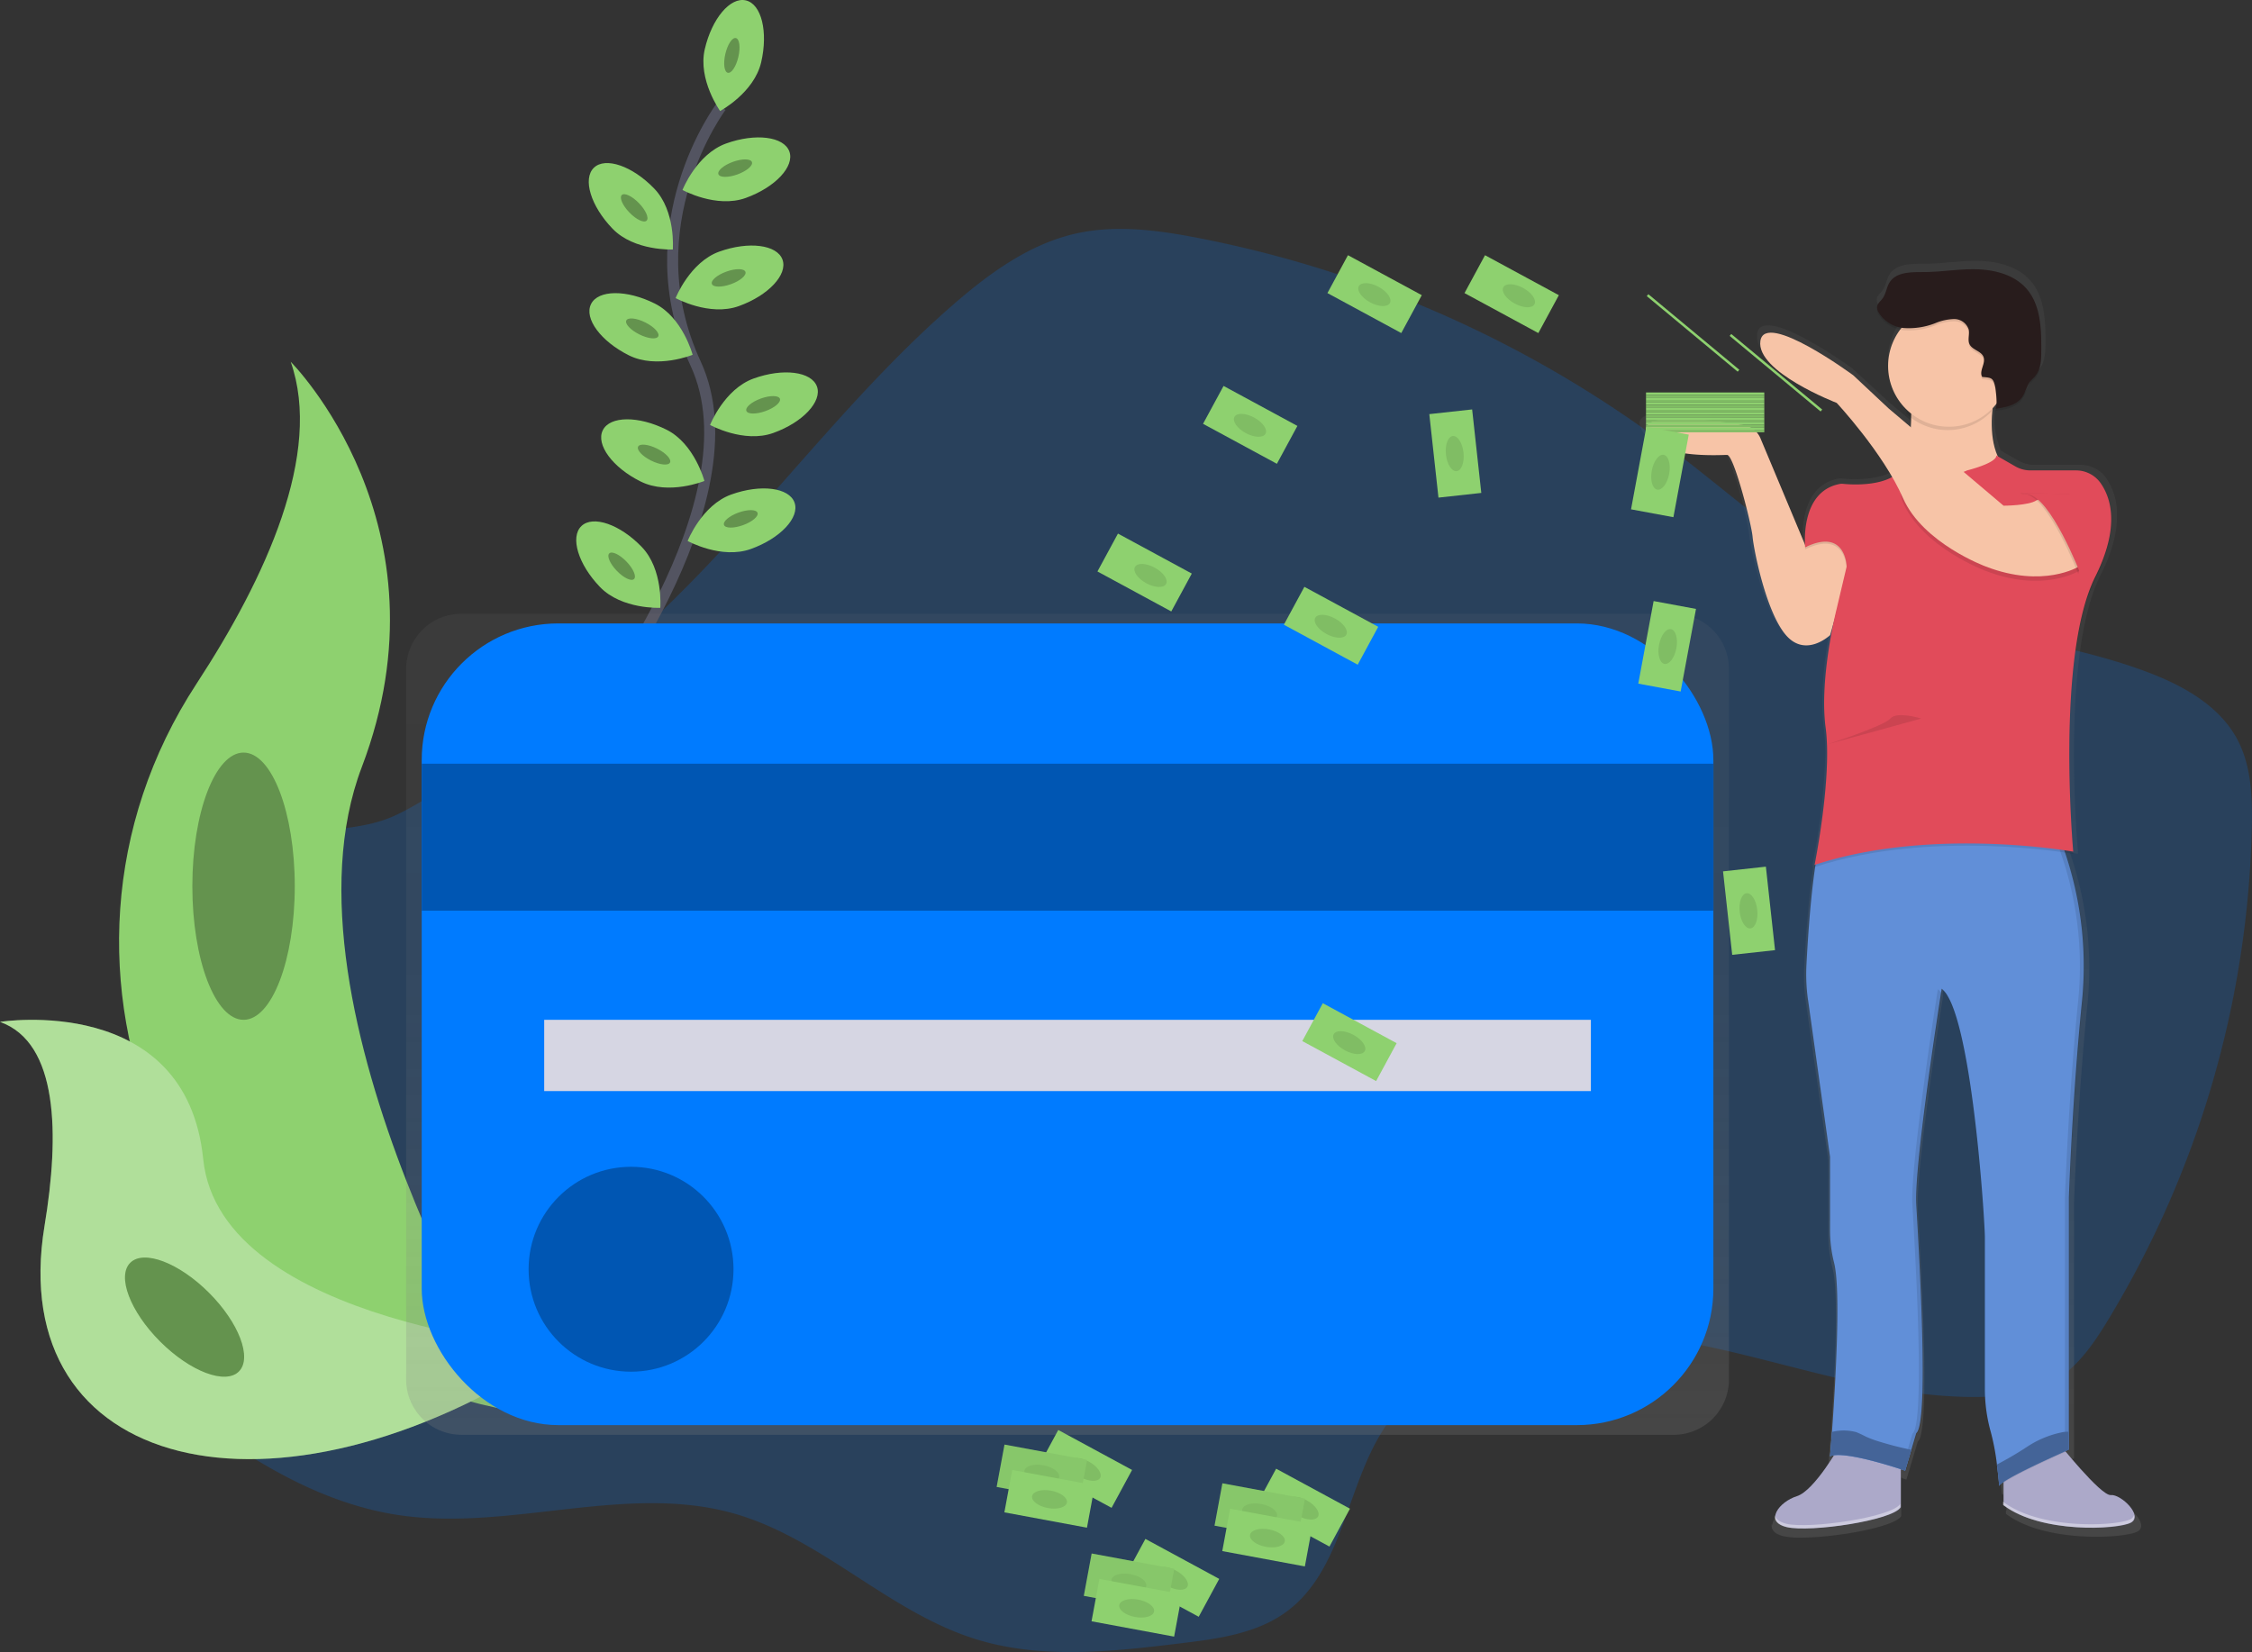<svg xmlns="http://www.w3.org/2000/svg" xmlns:xlink="http://www.w3.org/1999/xlink" width="409" height="300.054" viewBox="0 0 409 300.054"><rect x="0" y="0" width="409" height="300.054" fill="#333333" stroke="none"/><defs><linearGradient id="a" x1="0.5" y1="1" x2="0.5" gradientUnits="objectBoundingBox"><stop offset="0" stop-color="gray" stop-opacity="0.251"/><stop offset="0.54" stop-color="gray" stop-opacity="0.122"/><stop offset="1" stop-color="gray" stop-opacity="0.102"/></linearGradient><linearGradient id="b" x1="9.926" x2="9.926" y2="0" xlink:href="#a"/></defs><g transform="translate(0 0.001)"><path d="M195.286,302.186c-5.379,1.625-10.414,5.56-11.758,11.019-1.537,6.274,2.007,12.6,2.519,19.039,1.654,21.105-28.37,36-24.087,56.727,1.7,8.243,8.575,14.307,15.348,19.316,10.851,8,22.89,15.067,36.222,17.061,20.236,3.032,41.379-5.879,61.048-.248,15.865,4.544,28,17.859,43.76,22.772,11.993,3.741,24.914,2.268,37.373.752,6.719-.815,13.757-1.755,19.178-5.786,10.078-7.5,10.712-22.323,17.46-32.943,10.422-16.377,33.274-19.593,52.435-16.41s37.768,11.019,57.18,10.38c4.149-.139,8.4-.7,12.018-2.738,4.4-2.473,7.374-6.832,10-11.145a180.334,180.334,0,0,0,26.148-89.607c.113-5.438-.08-11.111-2.637-15.911-3.233-6.072-9.7-9.7-16.129-12.148-15.449-5.879-32.514-6.841-47.652-13.471-14.6-6.4-26.425-17.611-39.141-27.223a208.485,208.485,0,0,0-85.869-38.242c-7.3-1.411-14.882-2.419-22.138-.789-8.361,1.877-15.566,7.088-22.046,12.7-17.238,14.924-31.053,33.337-46.939,49.693a267.232,267.232,0,0,1-35.66,30.751c-5.879,4.237-12.127,9.268-18.678,12.4C207.25,301,201.627,300.275,195.286,302.186Z" transform="translate(-141.159 -150.176)" fill="#007bff" opacity="0.2"/><path d="M390.545,138.88s-16.23,21.554-4.619,46.678-20.236,65.491-20.236,65.491" transform="translate(-259.581 -119.505)" fill="none" stroke="#535461" stroke-miterlimit="10" stroke-width="2"/><path d="M427.714,104.048c-1.289,5.547-7.458,8.852-7.458,8.852s-4.073-5.69-2.784-11.237,4.619-9.511,7.458-8.852S429,98.5,427.714,104.048Z" transform="translate(-289.472 -92.74)" fill="#8ed16f"/><ellipse cx="3.238" cy="1.214" rx="3.238" ry="1.214" transform="translate(131 12.944) rotate(-76.9)" fill="#8ed16f"/><ellipse cx="3.238" cy="1.214" rx="3.238" ry="1.214" transform="translate(131 12.944) rotate(-76.9)" opacity="0.3"/><path d="M419.665,163.169c-5.358,1.932-11.485-1.453-11.485-1.453s2.562-6.513,7.924-8.44,10.5-1.26,11.485,1.453S425.023,161.237,419.665,163.169Z" transform="translate(-284.228 -127.216)" fill="#8ed16f"/><ellipse cx="3.238" cy="1.214" rx="3.238" ry="1.214" transform="matrix(0.94, -0.34, 0.34, 0.94, 130.063, 30.496)" fill="#8ed16f"/><ellipse cx="3.238" cy="1.214" rx="3.238" ry="1.214" transform="matrix(0.94, -0.34, 0.34, 0.94, 130.063, 30.496)" opacity="0.3"/><path d="M416.695,209.939c-5.358,1.932-11.485-1.453-11.485-1.453s2.561-6.513,7.924-8.44,10.5-1.26,11.485,1.453S422.053,208.011,416.695,209.939Z" transform="translate(-282.505 -154.346)" fill="#8ed16f"/><ellipse cx="3.238" cy="1.214" rx="3.238" ry="1.214" transform="translate(128.878 50.425) rotate(-19.8)" fill="#8ed16f"/><ellipse cx="3.238" cy="1.214" rx="3.238" ry="1.214" transform="translate(128.878 50.425) rotate(-19.8)" opacity="0.3"/><path d="M431.6,264.809c-5.358,1.932-11.485-1.453-11.485-1.453s2.562-6.513,7.924-8.44,10.5-1.26,11.485,1.453S436.963,262.89,431.6,264.809Z" transform="translate(-291.154 -186.175)" fill="#8ed16f"/><ellipse cx="3.238" cy="1.214" rx="3.238" ry="1.214" transform="translate(135.14 73.476) rotate(-19.8)" fill="#8ed16f"/><ellipse cx="3.238" cy="1.214" rx="3.238" ry="1.214" transform="translate(135.14 73.476) rotate(-19.8)" opacity="0.3"/><path d="M421.9,314.989c-5.358,1.932-11.485-1.453-11.485-1.453s2.561-6.513,7.924-8.44,10.5-1.26,11.485,1.453S427.267,313.061,421.9,314.989Z" transform="translate(-285.528 -215.283)" fill="#8ed16f"/><ellipse cx="3.238" cy="1.214" rx="3.238" ry="1.214" transform="matrix(0.94, -0.34, 0.34, 0.94, 131.078, 94.197)" fill="#8ed16f"/><ellipse cx="3.238" cy="1.214" rx="3.238" ry="1.214" transform="matrix(0.94, -0.34, 0.34, 0.94, 131.078, 94.197)" opacity="0.3"/><path d="M371.952,175.185c3.956,4.1,10.947,3.779,10.947,3.779s.575-6.975-3.38-11.073-8.856-5.786-10.947-3.779S368,171.087,371.952,175.185Z" transform="translate(-260.707 -133.652)" fill="#8ed16f"/><ellipse cx="1.214" cy="3.238" rx="1.214" ry="3.238" transform="matrix(0.719, -0.695, 0.695, 0.719, 112.057, 36.264)" fill="#8ed16f"/><ellipse cx="1.214" cy="3.238" rx="1.214" ry="3.238" transform="matrix(0.719, -0.695, 0.695, 0.719, 112.057, 36.264)" opacity="0.3"/><path d="M366.542,330.175c3.956,4.1,10.947,3.779,10.947,3.779s.575-6.975-3.38-11.073-8.856-5.786-10.947-3.779S362.586,326.077,366.542,330.175Z" transform="translate(-257.569 -223.558)" fill="#8ed16f"/><ellipse cx="1.214" cy="3.238" rx="1.214" ry="3.238" transform="matrix(0.719, -0.695, 0.695, 0.719, 109.779, 101.353)" fill="#8ed16f"/><ellipse cx="1.214" cy="3.238" rx="1.214" ry="3.238" transform="matrix(0.719, -0.695, 0.695, 0.719, 109.779, 101.353)" opacity="0.3"/><path d="M375.088,230.824c5.1,2.545,11.577-.1,11.577-.1s-1.785-6.765-6.878-9.31-10.28-2.52-11.577.1S369.991,228.279,375.088,230.824Z" transform="translate(-260.87 -166.287)" fill="#8ed16f"/><ellipse cx="1.214" cy="3.238" rx="1.214" ry="3.238" transform="translate(113.211 59.285) rotate(-63.48)" fill="#8ed16f"/><ellipse cx="1.214" cy="3.238" rx="1.214" ry="3.238" transform="translate(113.211 59.285) rotate(-63.48)" opacity="0.3"/><path d="M380.18,285.394c5.1,2.545,11.577-.1,11.577-.1s-1.785-6.765-6.878-9.31-10.28-2.519-11.577.1S375.1,282.874,380.18,285.394Z" transform="translate(-263.825 -197.942)" fill="#8ed16f"/><ellipse cx="1.214" cy="3.238" rx="1.214" ry="3.238" transform="translate(115.35 82.203) rotate(-63.48)" fill="#8ed16f"/><ellipse cx="1.214" cy="3.238" rx="1.214" ry="3.238" transform="translate(115.35 82.203) rotate(-63.48)" opacity="0.3"/><path d="M195.67,249.21s29.642,29.642,12.908,73.629,28.685,117.132,28.685,117.132-.487-.071-1.39-.231c-60.888-10.746-91.122-80.377-57.277-132.1C191.164,288.405,201.515,265.847,195.67,249.21Z" transform="translate(-142.874 -183.506)" fill="#8ed16f"/><path d="M113,534.208s33.824-5.388,36.907,24.926,65.041,34.517,65.041,34.517-.42.277-1.163.773c-51.159,33.594-100.063,21.391-92.693-23.2C123.838,554.642,123.611,537.992,113,534.208Z" transform="translate(-113 -348.613)" fill="#8ed16f"/><g transform="translate(0 185.225)" opacity="0.3"><path d="M113,534.208s33.824-5.388,36.907,24.926,65.041,34.517,65.041,34.517-.42.277-1.163.773c-51.159,33.594-100.063,21.391-92.693-23.2C123.838,554.642,123.611,537.992,113,534.208Z" transform="translate(-113 -533.838)" fill="#fff"/></g><ellipse cx="9.301" cy="24.267" rx="9.301" ry="24.267" transform="translate(34.933 136.687)" fill="#8ed16f"/><ellipse cx="9.301" cy="24.267" rx="9.301" ry="24.267" transform="translate(34.933 136.687)" opacity="0.3"/><ellipse cx="6.269" cy="13.954" rx="6.269" ry="13.954" transform="translate(19.219 233.788) rotate(-45)" fill="#8ed16f"/><ellipse cx="6.269" cy="13.954" rx="6.269" ry="13.954" transform="translate(19.219 233.788) rotate(-45)" opacity="0.3"/><path d="M518.872,358.2H298.692a10.032,10.032,0,0,0-10.032,10.032V497.286a10.032,10.032,0,0,0,10.032,10.032h220.18A10.032,10.032,0,0,0,528.9,497.286V368.232A10.032,10.032,0,0,0,518.872,358.2Z" transform="translate(-214.897 -246.729)" fill="url(#a)"/><rect width="234.588" height="145.607" rx="24.81" transform="translate(76.589 113.227)" fill="#007bff"/><rect width="234.588" height="26.694" transform="translate(76.589 138.707)" fill="#007bff"/><rect width="234.588" height="26.694" transform="translate(76.589 138.707)" opacity="0.3"/><rect width="190.097" height="12.942" transform="translate(98.836 185.222)" fill="#d6d6e3"/><circle cx="18.607" cy="18.607" r="18.607" transform="translate(96.002 211.916)" fill="#007bff"/><circle cx="18.607" cy="18.607" r="18.607" transform="translate(96.002 211.916)" opacity="0.3"/><path d="M822.186,235.508a4.073,4.073,0,0,0,1.793,2.268c3.859,2.549,12.249,2.007,13.257,2.007.214,0,.5.382.806,1.025a70.889,70.889,0,0,1,3.935,14.034c.206,2.44,2.473,13.857,6.185,18.111.113.13.227.252.336.365,3.641,3.657,7.911-.365,7.911-.365l.613-2.129c-.172.84-.365,1.818-.559,2.914-.1.55-.193,1.134-.286,1.734a66.455,66.455,0,0,0-.869,10.233,37.119,37.119,0,0,0,.16,3.729c.034.344.071.684.118,1.016a35.585,35.585,0,0,1,.277,4.552,123.729,123.729,0,0,1-2.339,20.278l.088-.029c-.055.281-.088.42-.088.42l.134-.042q-.1.626-.185,1.281c-.781,5.669-1.231,12.724-1.445,16.8a33.645,33.645,0,0,0,.285,6.433l4.1,28.853v13.437a23.722,23.722,0,0,0,.739,6.038c1.335,5.077.235,22.8-.382,31.2-.172,2.293-.306,3.9-.344,4.359v.139l.118-.046v.147a2.376,2.376,0,0,1,.546-.16c-1.625,2.52-4.569,6.685-6.832,7.386a7.168,7.168,0,0,0-3.414,2.263l-.059.08-.084.118a2.519,2.519,0,0,0-.491,1.285,1.413,1.413,0,0,1-.076-.248c-.172.936.391,1.793,2.158,2.209a14.535,14.535,0,0,0,3.128.252c6.131,0,17.011-1.885,18.212-3.914v-7l.2.063v.063l.752.248,2.062-6.92c2.473-1.831.42-34.6,0-42.126-.378-6.861,3.867-34.156,4.619-38.964l-.1-.122.113-.7a2.969,2.969,0,0,1,.42.369,5.487,5.487,0,0,1,.643.949,12.69,12.69,0,0,1,.911,1.881c4.149,10.347,6.017,39.934,6.017,42.588V411.7a28.983,28.983,0,0,0,1.134,8.117,34.786,34.786,0,0,1,.882,4.224c.088.559.164,1.113.235,1.642s.143,1.134.2,1.629a3.408,3.408,0,0,0,.042.374.737.737,0,0,1,0,.172c.113,1.1.172,1.814.172,1.814a.42.42,0,0,1,.084-.164l.021.265a.567.567,0,0,1,.164-.26,3.982,3.982,0,0,1,.554-.454v3.536l-.1-.076v.609c4.275,3.225,11.233,4.2,16.574,4.161,3.464,0,6.269-.42,7.244-.907,1.394-.684.63-2.28-.638-3.5a4.79,4.79,0,0,0-3.074-1.587c-1.352.147-5.975-5.089-8.4-7.957l.273-.122.386-.168V376.651s.622-18.317,2.473-36.432a64.448,64.448,0,0,0-3.17-27.026l-.059-.172.563.088c.6.092.915.147.915.147a3.485,3.485,0,0,0-.038-.42h.038s-.722-7.857-.731-17.725c0-11.187.945-24.826,4.854-32.544,2.251-4.443,3-7.978,2.939-10.767a11.262,11.262,0,0,0-2.011-6.887,5.459,5.459,0,0,0-2.314-1.831l-.08-.046h-.042a5.754,5.754,0,0,0-2.125-.42h-8.445a5.64,5.64,0,0,1-2.788-.735l-3.3-1.873a16.762,16.762,0,0,1-1.025-8.184c0-.223.042-.445.063-.663l.239-.252c.185-.2.357-.42.525-.609a4.641,4.641,0,0,1-.038.5c-.042.265-.113.42-.227.453,1.806-.235,3.821-.592,4.93-1.986.046-.055.088-.113.13-.172a9,9,0,0,0,.81-1.68,4.874,4.874,0,0,1,.617-1.125c.277-.361.638-.655.936-1l.05-.059c1.062-1.26,1.121-3.065,1.134-4.711.021-4-.1-8.4-2.771-11.4-2.221-2.494-5.765-3.439-9.129-3.548s-6.719.5-10.078.512c-2.284,0-5.039-.038-6.3,1.852-.617.928-.693,2.142-1.365,3.032-.386.512-.978.953-1.012,1.591a1.635,1.635,0,0,0,.218.84v.029a5.941,5.941,0,0,0,4.35,2.918,10.825,10.825,0,0,0-.84,1.159,11.035,11.035,0,0,0-1.68,5.879,6.859,6.859,0,0,0,.025.722,11.1,11.1,0,0,0,3.519,7.395c-.034.235-.067.47-.105.7l.076.067q.357.323.743.613l.092.071v.42a7.036,7.036,0,0,1-.025.731c-.025.239,0,.386-.025.579l-.055-.046-4.1-3.427-6.6-6.106s-16.494-12.005-17.322-6.3a4.111,4.111,0,0,0,.785,2.847c3.028,4.619,13.438,8.55,13.438,8.55a87.988,87.988,0,0,1,10.359,13.639c-.147.08-.294.155-.449.227-3.7,1.717-9.087.991-9.087.991-6.227.97-6.79,7.794-6.756,10.553v.571l-8.264-19.4-.025-.059a4.086,4.086,0,0,0-3.091-2.427C834.842,233.366,821.031,231.43,822.186,235.508Zm34.6,188.544a3.585,3.585,0,0,1,.365-.067l-.038.059Z" transform="translate(-524.346 -158.184)" fill="url(#b)"/><path d="M989.4,716.43s7.827,9.839,9.637,9.637,6.022,3.813,3.616,5.039-16.259,2.007-23.1-3.212v-7.865Z" transform="translate(-615.675 -454.531)" fill="#aca9c9"/><path d="M892.561,717.86s-4.619,8.23-7.827,9.238-6.022,4.619-1.806,5.623,19.274-1.205,20.677-3.616V718.46Z" transform="translate(-558.385 -455.361)" fill="#aca9c9"/><path d="M894.543,481.659l3.989,28.462v13.232a23.713,23.713,0,0,0,.722,5.954c1.3,5.01.231,22.487-.374,30.78-.2,2.7-.348,4.434-.348,4.434,2.608-1.205,13.651,2.608,13.651,2.608l1.117-3.8.89-3.023c2.41-1.806.42-34.127,0-41.572-.273-5.085,1.995-21.571,3.448-31.452.42-2.793.76-5.039.966-6.391.13-.84.2-1.306.2-1.306a4.4,4.4,0,0,1,1.083,1.306,12.577,12.577,0,0,1,.886,1.856c4.04,10.208,5.879,39.393,5.879,41.992v27.446a28.941,28.941,0,0,0,1.1,8.008,41.951,41.951,0,0,1,1.087,5.782c.286,2.179.42,3.935.42,3.935.2-1.205,12.648-6.626,12.648-6.626V517.511s.6-18.056,2.41-35.937a64.115,64.115,0,0,0-2.31-24.179c-.5-1.709-1-3.158-1.432-4.3-.735-1.953-1.26-3.032-1.26-3.032h-41c-.689.13-1.26,1.516-1.776,3.62-.336,1.411-.63,3.141-.886,5.039-.76,5.589-1.2,12.547-1.407,16.57a33.532,33.532,0,0,0,.29,6.37Z" transform="translate(-566.166 -300.015)" fill="#618fd8"/><g transform="translate(332.467 150.171)" opacity="0.1"><path d="M989.639,563.587V517.816s.6-18.056,2.41-35.937a62.6,62.6,0,0,0-5.039-31.519h.8a62.966,62.966,0,0,1,5.039,31.519c-1.784,17.868-2.41,35.937-2.41,35.937v45.771s-12.446,5.421-12.648,6.626a6,6,0,0,0-.063-.731C980.443,567.6,989.639,563.587,989.639,563.587Z" transform="translate(-947.08 -450.36)"/><path d="M905.844,722.326a3.117,3.117,0,0,0-1.1.227v-.2a7.175,7.175,0,0,1,1.1-.025Z" transform="translate(-904.74 -608.116)"/><path d="M937.452,601.337c2.41-1.806.42-34.127,0-41.572s4.619-39.145,4.619-39.145a3.5,3.5,0,0,1,.693.714c-.739,4.737-4.871,31.666-4.506,38.431.42,7.428,2.41,39.749,0,41.572l-2.007,6.824-.731-.244Z" transform="translate(-922.595 -491.117)"/></g><path d="M862.566,298.175l-4.2,14.857s-4.417,4.2-8.029,0-5.837-15.457-6.055-17.868-3.414-14.857-4.619-14.857-13.248.8-14.655-4.2c-1.125-4.023,12.32-2.1,17.7-1.2a3.989,3.989,0,0,1,3.011,2.394l8.256,19.715S858.35,291.952,862.566,298.175Z" transform="translate(-525.984 -197.685)" fill="#f7c4a7"/><path d="M948.289,249.82s-5.22,14.655,1.407,19.875-23.7,6.626-23.7,6.626l4.115-3.914s2.91-11.544.9-21.181Z" transform="translate(-584.606 -183.859)" fill="#f7c4a7"/><path d="M923.074,293.408s5.32-1.306,5.32-2.708l4.716,2.708h11.846s8.634,4.816,1.407,19.274-4.014,49.97-4.014,49.97-25.695-4.619-46.977,2.41c0,0,3.212-15.86,2.007-24.893s2.007-21.68,2.007-21.68l1.806-7.63s-.1-7.139-7.529-3.515c0,0-1.1-10.338,6.525-11.544,0,0,8.818,1.205,11.443-3.212C911.631,292.606,917.456,296.02,923.074,293.408Z" transform="translate(-565.816 -207.573)" opacity="0.1"/><path d="M923.074,292.458s5.321-1.306,5.321-2.708l3.456,1.986a5.46,5.46,0,0,0,2.713.722h8.285a5.46,5.46,0,0,1,4.439,2.259c1.9,2.675,3.607,7.949-.924,17.015-7.227,14.454-4.015,49.97-4.015,49.97s-25.695-4.619-46.976,2.41c0,0,3.212-15.86,2.007-24.893s2.007-21.651,2.007-21.651l1.806-7.63s-.1-7.139-7.529-3.515c0,0-1.075-10.053,6.211-11.489a2.059,2.059,0,0,1,.617-.042c1.558.164,8.818.689,11.145-3.246C911.631,291.652,917.456,295.066,923.074,292.458Z" transform="translate(-565.815 -207.022)" fill="#e14b5a"/><path d="M967.415,317.9s-6.425,4.014-16.864,0c0,0-11.443-4.2-15.058-12.446s18.266,1.407,18.266,1.407,4.619,0,6.022-1S971.026,313.484,967.415,317.9Z" transform="translate(-589.879 -214.199)" opacity="0.1"/><path d="M932.15,279.108s-6.425,4.014-16.864,0c0,0-11.443-4.2-15.058-12.446s-12.043-17.28-12.043-17.28-14.655-5.623-13.857-11.241,16.864,6.223,16.864,6.223l6.425,6.022,20.878,17.666s4.619,0,6.022-1S935.761,274.69,932.15,279.108Z" transform="translate(-554.613 -176.207)" fill="#f7c4a7"/><path d="M937.49,252.657l17.263-1.407a39.631,39.631,0,0,0-1.8,8.176,11.031,11.031,0,0,1-15.453.42A19.621,19.621,0,0,0,937.49,252.657Z" transform="translate(-591.271 -184.689)" opacity="0.1"/><circle cx="11.04" cy="11.04" r="11.04" transform="translate(342.91 55.425)" fill="#f7c4a7"/><path d="M943.931,229.7c-.647-1.067.668-2.457.235-3.624-.4-1.075-1.986-1.26-2.519-2.263-.42-.81,0-1.806-.168-2.7a2.774,2.774,0,0,0-2.662-1.932,9.5,9.5,0,0,0-3.439.76,13.2,13.2,0,0,1-5.665.873,5.94,5.94,0,0,1-4.678-2.969,1.68,1.68,0,0,1-.214-.815c.034-.63.613-1.062.987-1.566.655-.878.731-2.074,1.327-2.99,1.218-1.864,3.893-1.818,6.118-1.827,3.275,0,6.534-.613,9.809-.5s6.719,1.037,8.89,3.5c2.6,2.96,2.721,7.294,2.7,11.241,0,1.625-.067,3.393-1.1,4.648-.3.365-.672.668-.962,1.041-.63.84-.8,1.915-1.39,2.767-1.05,1.516-3.1,1.885-4.926,2.129.538-.071.092-3.67,0-4C945.917,229.811,945.535,229.845,943.931,229.7Z" transform="translate(-583.921 -160.836)" opacity="0.1"/><path d="M943.931,228.748c-.647-1.067.668-2.457.235-3.624-.4-1.075-1.986-1.26-2.519-2.263-.42-.81,0-1.806-.168-2.7a2.774,2.774,0,0,0-2.662-1.932,9.5,9.5,0,0,0-3.439.76,13.2,13.2,0,0,1-5.665.873,5.94,5.94,0,0,1-4.678-2.969,1.68,1.68,0,0,1-.214-.815c.034-.63.613-1.062.987-1.566.655-.878.731-2.074,1.327-2.99,1.218-1.864,3.893-1.818,6.118-1.827,3.275,0,6.534-.613,9.809-.5s6.719,1.037,8.89,3.5c2.6,2.96,2.721,7.294,2.7,11.241,0,1.625-.067,3.393-1.1,4.648-.3.365-.672.668-.962,1.041-.63.84-.8,1.915-1.39,2.767-1.05,1.516-3.1,1.885-4.926,2.129.538-.071.092-3.67,0-4C945.917,228.84,945.535,228.89,943.931,228.748Z" transform="translate(-583.921 -160.284)" fill="#281c1c"/><path d="M997.3,320.689s-5.421-14.055-9.637-14.454,8.029,0,8.029,0l4.014,7.227Z" transform="translate(-619.861 -216.482)" opacity="0.1"/><path d="M998.257,320.689s-5.421-14.055-9.637-14.454,8.029,0,8.029,0l4.014,7.227Z" transform="translate(-620.418 -216.482)" fill="#e14b5a"/><path d="M976.65,717.949c.286,2.179.42,3.935.42,3.935.2-1.205,12.648-6.626,12.648-6.626v-3.263a5.524,5.524,0,0,0-.949.046,17.907,17.907,0,0,0-6.719,2.746A61.266,61.266,0,0,1,976.65,717.949Z" transform="translate(-613.987 -451.956)" fill="#618fd8"/><path d="M976.65,717.949c.286,2.179.42,3.935.42,3.935.2-1.205,12.648-6.626,12.648-6.626v-3.263a5.524,5.524,0,0,0-.949.046,17.907,17.907,0,0,0-6.719,2.746A61.266,61.266,0,0,1,976.65,717.949Z" transform="translate(-613.987 -451.956)" opacity="0.3"/><path d="M904.5,716.151c2.608-1.205,13.651,2.608,13.651,2.608l1.117-3.8c-1.927-.39-3.842-.878-5.724-1.457a19.042,19.042,0,0,1-2.57-.949,17.2,17.2,0,0,0-1.713-.8,8.888,8.888,0,0,0-4.418-.038C904.651,714.42,904.5,716.151,904.5,716.151Z" transform="translate(-572.134 -451.644)" fill="#618fd8"/><path d="M904.5,716.151c2.608-1.205,13.651,2.608,13.651,2.608l1.117-3.8c-1.927-.39-3.842-.878-5.724-1.457a19.042,19.042,0,0,1-2.57-.949,17.2,17.2,0,0,0-1.713-.8,8.888,8.888,0,0,0-4.418-.038C904.651,714.42,904.5,716.151,904.5,716.151Z" transform="translate(-572.134 -451.644)" opacity="0.3"/><path d="M1002.4,745.452a1.2,1.2,0,0,0,.689-.8,1.18,1.18,0,0,1-.689,1.4c-2.41,1.205-16.259,2.007-23.1-3.212v-.6C986.136,747.46,999.985,746.658,1002.4,745.452Z" transform="translate(-615.524 -469.503)" fill="#fff" opacity="0.4"/><path d="M882.678,746.806c4.2,1,19.274-1.205,20.677-3.616v.6c-1.407,2.41-16.461,4.619-20.677,3.616-1.722-.42-2.272-1.26-2.1-2.179C880.713,745.907,881.343,746.47,882.678,746.806Z" transform="translate(-558.24 -470.054)" fill="#fff" opacity="0.4"/><path d="M920.279,402.666s-4.418-1.407-5.623,0-11.506,4.7-11.506,4.7" transform="translate(-571.351 -272.16)" opacity="0.1"/><rect width="21.479" height="0.454" transform="translate(320.423 75.346) rotate(180)" fill="#8ed16f"/><rect width="21.479" height="0.454" transform="translate(320.423 75.799) rotate(180)" fill="#8ed16f"/><rect width="21.479" height="0.454" transform="translate(320.423 75.799) rotate(180)" opacity="0.1"/><rect width="21.479" height="0.454" transform="translate(320.423 76.253) rotate(180)" fill="#8ed16f"/><rect width="21.479" height="0.454" transform="translate(320.423 76.702) rotate(180)" fill="#8ed16f"/><rect width="21.479" height="0.454" transform="translate(320.423 76.702) rotate(180)" opacity="0.1"/><rect width="21.479" height="0.454" transform="translate(320.423 77.156) rotate(180)" fill="#8ed16f"/><rect width="21.479" height="0.454" transform="translate(320.423 77.605) rotate(180)" fill="#8ed16f"/><rect width="21.479" height="0.454" transform="translate(320.423 77.605) rotate(180)" opacity="0.1"/><rect width="21.479" height="0.454" transform="translate(320.423 78.058) rotate(180)" fill="#8ed16f"/><rect width="21.479" height="0.454" transform="translate(320.423 78.508) rotate(180)" fill="#8ed16f"/><rect width="21.479" height="0.454" transform="translate(320.423 78.508) rotate(180)" opacity="0.1"/><rect width="21.479" height="0.454" transform="translate(320.423 71.734) rotate(180)" fill="#8ed16f"/><rect width="21.479" height="0.454" transform="matrix(-0.769, -0.639, 0.639, -0.769, 330.652, 74.732)" fill="#8ed16f"/><rect width="21.479" height="0.454" transform="matrix(-0.769, -0.639, 0.639, -0.769, 315.596, 67.506)" fill="#8ed16f"/><rect width="21.479" height="0.454" transform="translate(320.423 72.184) rotate(180)" fill="#8ed16f"/><rect width="21.479" height="0.454" transform="translate(320.423 72.184) rotate(180)" opacity="0.1"/><rect width="21.479" height="0.454" transform="translate(320.423 72.641) rotate(180)" fill="#8ed16f"/><rect width="21.479" height="0.454" transform="translate(320.423 73.091) rotate(180)" fill="#8ed16f"/><rect width="21.479" height="0.454" transform="translate(320.423 73.091) rotate(180)" opacity="0.1"/><rect width="21.479" height="0.454" transform="translate(320.423 73.54) rotate(180)" fill="#8ed16f"/><rect width="21.479" height="0.454" transform="translate(320.423 73.994) rotate(180)" fill="#8ed16f"/><rect width="21.479" height="0.454" transform="translate(320.423 73.994) rotate(180)" opacity="0.1"/><rect width="21.479" height="0.454" transform="translate(320.423 74.443) rotate(180)" fill="#8ed16f"/><rect width="21.479" height="0.454" transform="translate(320.423 74.896) rotate(180)" fill="#8ed16f"/><rect width="21.479" height="0.454" transform="translate(320.423 74.896) rotate(180)" opacity="0.1"/><rect width="7.827" height="15.256" transform="translate(303.918 93.934) rotate(-169.48)" fill="#8ed16f"/><ellipse cx="3.212" cy="1.604" rx="3.212" ry="1.604" transform="translate(299.406 88.634) rotate(-79.48)" fill="#8ed16f"/><ellipse cx="3.212" cy="1.604" rx="3.212" ry="1.604" transform="translate(299.406 88.634) rotate(-79.48)" opacity="0.1"/><rect width="7.827" height="15.256" transform="translate(305.235 125.593) rotate(-169.48)" fill="#8ed16f"/><ellipse cx="3.212" cy="1.604" rx="3.212" ry="1.604" transform="translate(300.719 120.289) rotate(-79.48)" fill="#8ed16f"/><ellipse cx="3.212" cy="1.604" rx="3.212" ry="1.604" transform="translate(300.719 120.289) rotate(-79.48)" opacity="0.1"/><rect width="7.827" height="15.256" transform="matrix(0.476, -0.879, 0.879, 0.476, 265.978, 53.231)" fill="#8ed16f"/><ellipse cx="1.608" cy="3.22" rx="1.608" ry="3.22" transform="translate(272.26 53.584) rotate(-61.39)" fill="#8ed16f"/><ellipse cx="1.608" cy="3.22" rx="1.608" ry="3.22" transform="translate(272.26 53.584) rotate(-61.39)" opacity="0.1"/><rect width="7.827" height="15.256" transform="matrix(0.476, -0.879, 0.879, 0.476, 236.517, 189.085)" fill="#8ed16f"/><ellipse cx="1.604" cy="3.212" rx="1.604" ry="3.212" transform="matrix(0.476, -0.879, 0.879, 0.476, 241.457, 189.247)" fill="#8ed16f"/><ellipse cx="1.604" cy="3.212" rx="1.604" ry="3.212" transform="matrix(0.476, -0.879, 0.879, 0.476, 241.457, 189.247)" opacity="0.1"/><rect width="7.827" height="15.256" transform="matrix(0.476, -0.879, 0.879, 0.476, 218.493, 76.974)" fill="#8ed16f"/><ellipse cx="1.604" cy="3.212" rx="1.604" ry="3.212" transform="matrix(0.476, -0.879, 0.879, 0.476, 223.428, 77.13)" fill="#8ed16f"/><ellipse cx="1.604" cy="3.212" rx="1.604" ry="3.212" transform="matrix(0.476, -0.879, 0.879, 0.476, 223.428, 77.13)" opacity="0.1"/><rect width="7.827" height="15.256" transform="matrix(0.476, -0.879, 0.879, 0.476, 241.084, 53.229)" fill="#8ed16f"/><ellipse cx="1.604" cy="3.212" rx="1.604" ry="3.212" transform="matrix(0.476, -0.879, 0.879, 0.476, 246.02, 53.385)" fill="#8ed16f"/><ellipse cx="1.604" cy="3.212" rx="1.604" ry="3.212" transform="matrix(0.476, -0.879, 0.879, 0.476, 246.02, 53.385)" opacity="0.1"/><rect width="7.827" height="15.256" transform="matrix(0.994, -0.109, 0.109, 0.994, 259.585, 75.214)" fill="#8ed16f"/><ellipse cx="1.604" cy="3.212" rx="1.604" ry="3.212" transform="matrix(0.994, -0.109, 0.109, 0.994, 262.258, 79.365)" fill="#8ed16f"/><ellipse cx="1.604" cy="3.212" rx="1.604" ry="3.212" transform="matrix(0.994, -0.109, 0.109, 0.994, 262.258, 79.365)" opacity="0.1"/><rect width="7.827" height="15.256" transform="matrix(0.994, -0.109, 0.109, 0.994, 312.932, 158.257)" fill="#8ed16f"/><ellipse cx="1.604" cy="3.212" rx="1.604" ry="3.212" transform="matrix(0.994, -0.109, 0.109, 0.994, 315.609, 162.408)" fill="#8ed16f"/><ellipse cx="1.604" cy="3.212" rx="1.604" ry="3.212" transform="matrix(0.994, -0.109, 0.109, 0.994, 315.609, 162.408)" opacity="0.1"/><rect width="7.827" height="15.256" transform="matrix(0.476, -0.879, 0.879, 0.476, 233.171, 113.461)" fill="#8ed16f"/><ellipse cx="1.604" cy="3.212" rx="1.604" ry="3.212" transform="matrix(0.476, -0.879, 0.879, 0.476, 238.104, 113.623)" fill="#8ed16f"/><ellipse cx="1.604" cy="3.212" rx="1.604" ry="3.212" transform="matrix(0.476, -0.879, 0.879, 0.476, 238.104, 113.623)" opacity="0.1"/><rect width="7.827" height="15.256" transform="matrix(0.476, -0.879, 0.879, 0.476, 199.314, 103.791)" fill="#8ed16f"/><ellipse cx="1.608" cy="3.22" rx="1.608" ry="3.22" transform="translate(205.354 104.384) rotate(-61.39)" fill="#8ed16f"/><ellipse cx="1.608" cy="3.22" rx="1.608" ry="3.22" transform="translate(205.354 104.384) rotate(-61.39)" opacity="0.1"/><rect width="7.827" height="15.256" transform="matrix(0.476, -0.879, 0.879, 0.476, 188.47, 266.596)" fill="#8ed16f"/><ellipse cx="1.604" cy="3.212" rx="1.604" ry="3.212" transform="matrix(0.476, -0.879, 0.879, 0.476, 193.405, 266.754)" fill="#8ed16f"/><ellipse cx="1.604" cy="3.212" rx="1.604" ry="3.212" transform="matrix(0.476, -0.879, 0.879, 0.476, 193.405, 266.754)" opacity="0.1"/><rect width="7.827" height="15.256" transform="translate(181.006 270.063) rotate(-79.49)" fill="#8ed16f"/><rect width="7.827" height="15.256" transform="translate(181.006 270.063) rotate(-79.49)" opacity="0.05"/><ellipse cx="1.604" cy="3.212" rx="1.604" ry="3.212" transform="translate(185.754 268.695) rotate(-79.49)" fill="#8ed16f"/><ellipse cx="1.604" cy="3.212" rx="1.604" ry="3.212" transform="translate(185.754 268.695) rotate(-79.49)" opacity="0.1"/><rect width="7.827" height="15.256" transform="translate(182.411 274.678) rotate(-79.49)" fill="#8ed16f"/><ellipse cx="1.604" cy="3.212" rx="1.604" ry="3.212" transform="translate(187.155 273.31) rotate(-79.49)" fill="#8ed16f"/><ellipse cx="1.604" cy="3.212" rx="1.604" ry="3.212" transform="translate(187.155 273.31) rotate(-79.49)" opacity="0.1"/><rect width="7.827" height="15.256" transform="matrix(0.476, -0.879, 0.879, 0.476, 204.296, 286.382)" fill="#8ed16f"/><ellipse cx="1.604" cy="3.212" rx="1.604" ry="3.212" transform="matrix(0.476, -0.879, 0.879, 0.476, 209.235, 286.54)" fill="#8ed16f"/><ellipse cx="1.604" cy="3.212" rx="1.604" ry="3.212" transform="matrix(0.476, -0.879, 0.879, 0.476, 209.235, 286.54)" opacity="0.1"/><rect width="7.827" height="15.256" transform="translate(196.836 289.844) rotate(-79.49)" fill="#8ed16f"/><rect width="7.827" height="15.256" transform="translate(196.836 289.844) rotate(-79.49)" opacity="0.05"/><ellipse cx="1.604" cy="3.212" rx="1.604" ry="3.212" transform="translate(201.579 288.476) rotate(-79.49)" fill="#8ed16f"/><ellipse cx="1.604" cy="3.212" rx="1.604" ry="3.212" transform="translate(201.579 288.476) rotate(-79.49)" opacity="0.1"/><rect width="7.827" height="15.256" transform="translate(198.24 294.464) rotate(-79.49)" fill="#8ed16f"/><ellipse cx="1.604" cy="3.212" rx="1.604" ry="3.212" transform="translate(202.987 293.096) rotate(-79.49)" fill="#8ed16f"/><ellipse cx="1.604" cy="3.212" rx="1.604" ry="3.212" transform="translate(202.987 293.096) rotate(-79.49)" opacity="0.1"/><rect width="7.827" height="15.256" transform="matrix(0.476, -0.879, 0.879, 0.476, 228.042, 273.631)" fill="#8ed16f"/><ellipse cx="1.604" cy="3.212" rx="1.604" ry="3.212" transform="matrix(0.476, -0.879, 0.879, 0.476, 232.973, 273.787)" fill="#8ed16f"/><ellipse cx="1.604" cy="3.212" rx="1.604" ry="3.212" transform="matrix(0.476, -0.879, 0.879, 0.476, 232.973, 273.787)" opacity="0.1"/><rect width="7.827" height="15.256" transform="translate(220.579 277.095) rotate(-79.49)" fill="#8ed16f"/><rect width="7.827" height="15.256" transform="translate(220.579 277.095) rotate(-79.49)" opacity="0.05"/><ellipse cx="1.604" cy="3.212" rx="1.604" ry="3.212" transform="translate(225.322 275.727) rotate(-79.49)" fill="#8ed16f"/><ellipse cx="1.604" cy="3.212" rx="1.604" ry="3.212" transform="translate(225.322 275.727) rotate(-79.49)" opacity="0.1"/><rect width="7.827" height="15.256" transform="translate(221.984 281.715) rotate(-79.49)" fill="#8ed16f"/><ellipse cx="1.604" cy="3.212" rx="1.604" ry="3.212" transform="translate(226.731 280.348) rotate(-79.49)" fill="#8ed16f"/><ellipse cx="1.604" cy="3.212" rx="1.604" ry="3.212" transform="translate(226.731 280.348) rotate(-79.49)" opacity="0.1"/></g></svg>